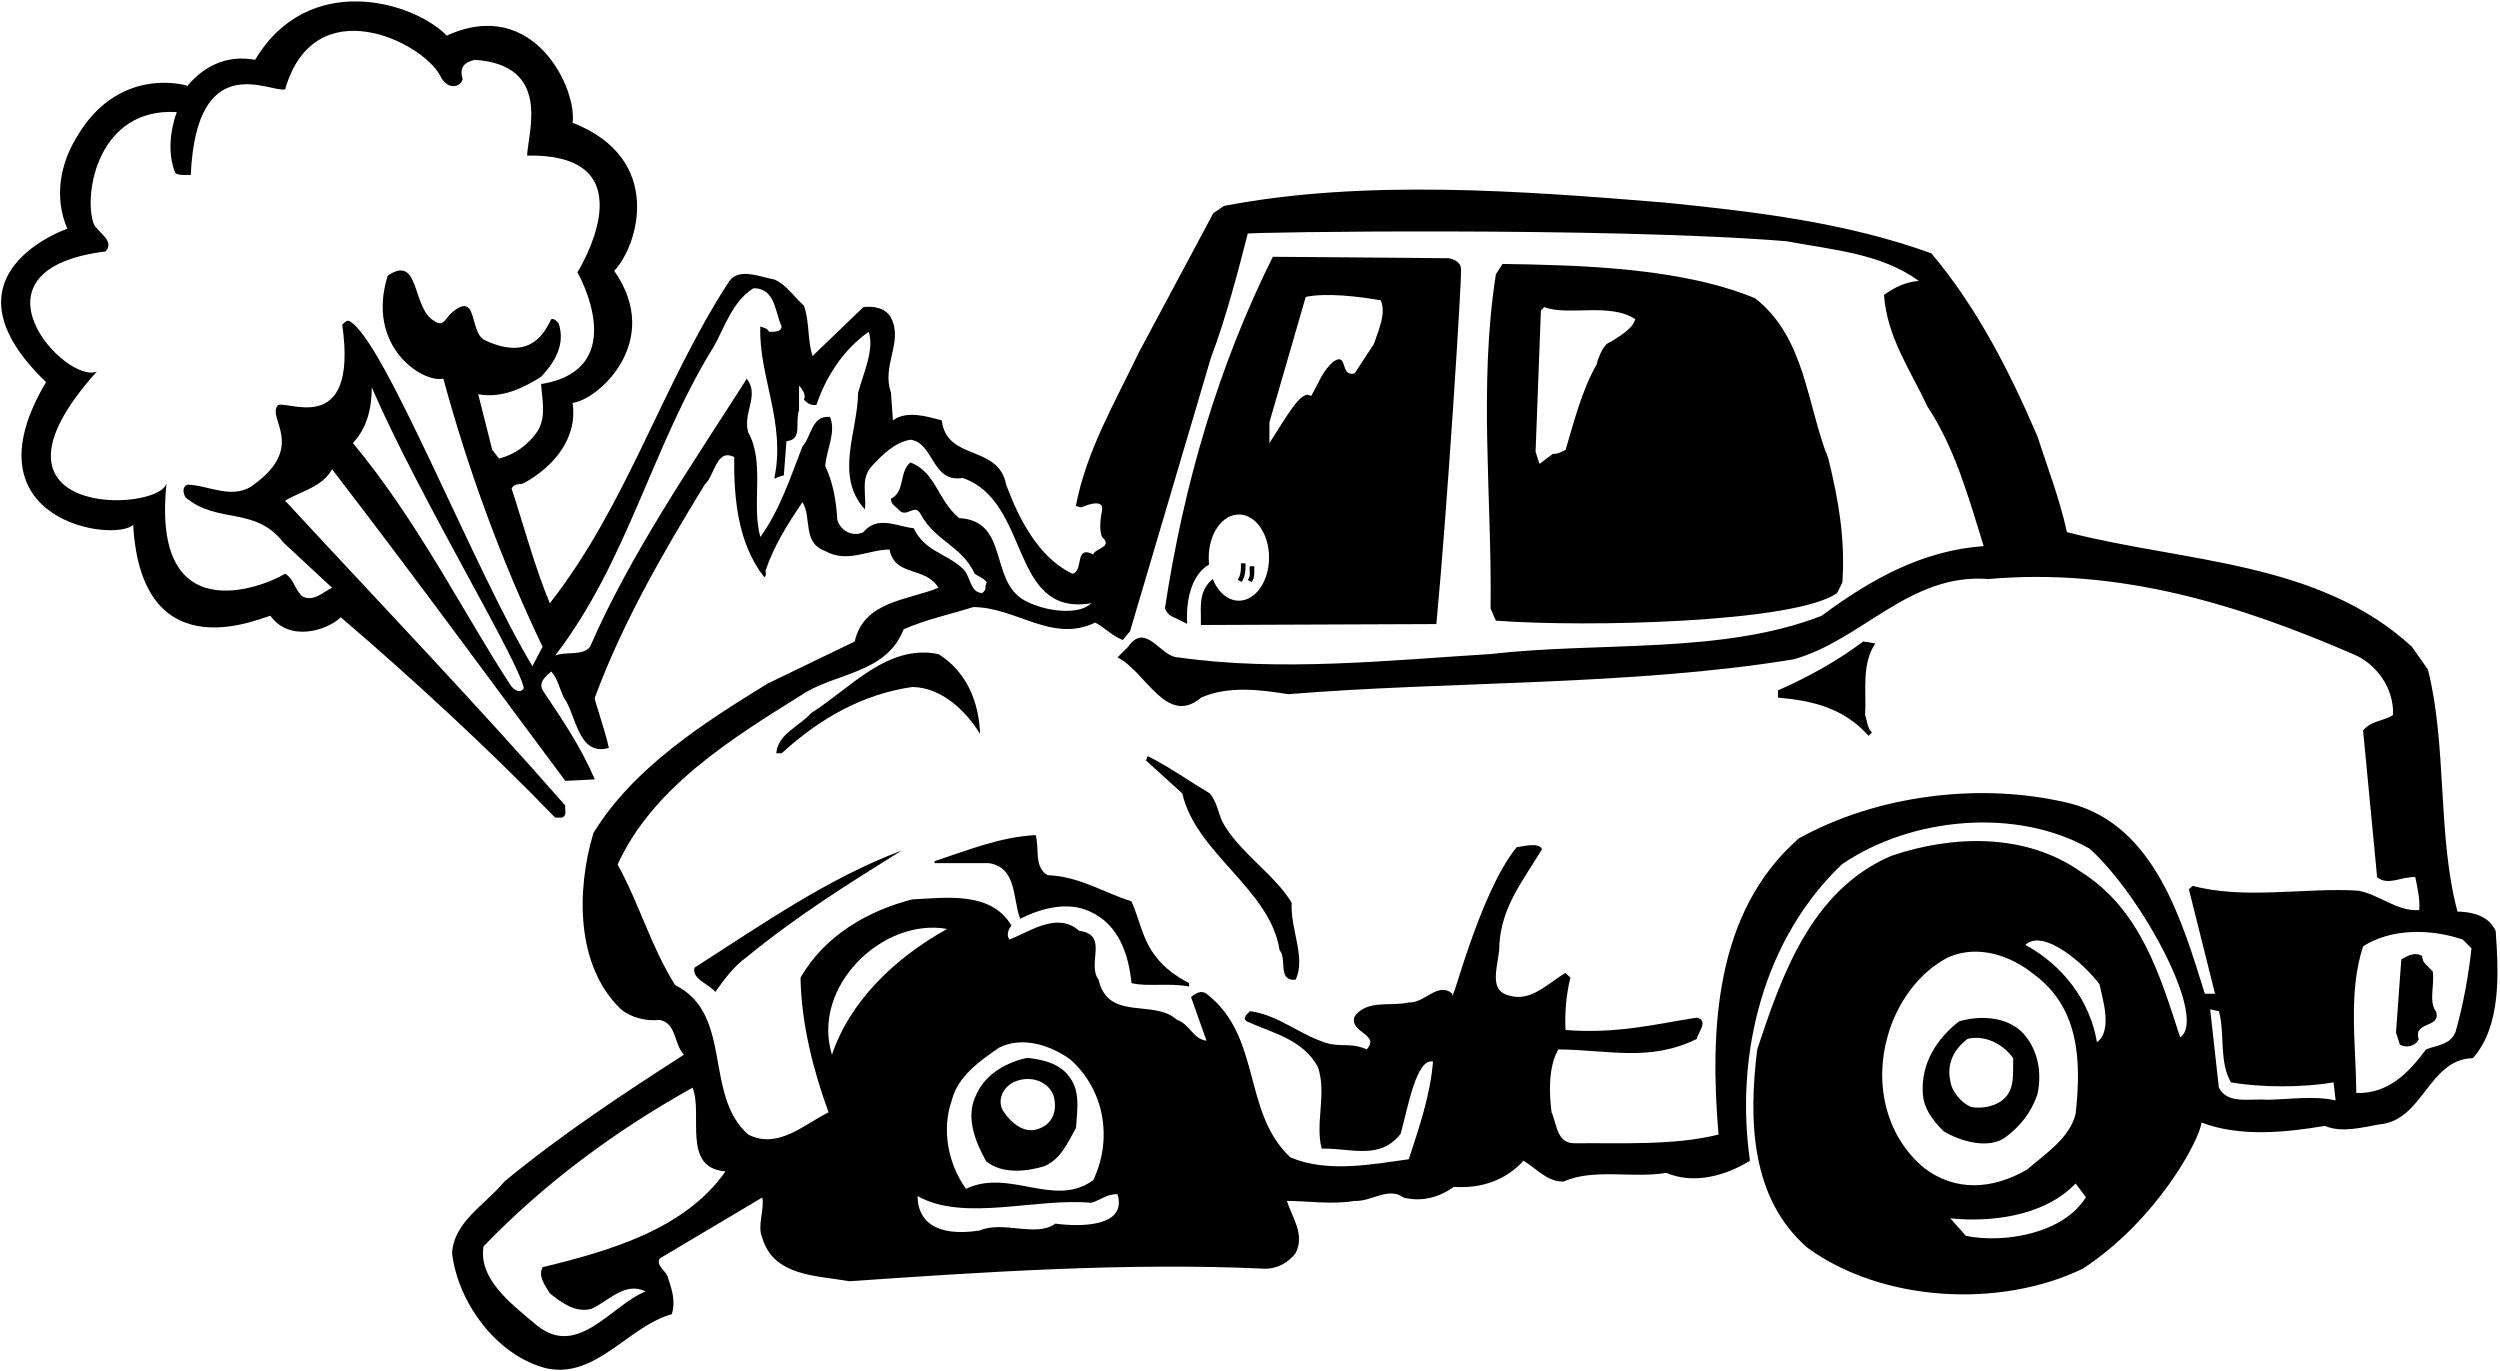 <?xml version="1.0" encoding="UTF-8"?>
<svg xmlns="http://www.w3.org/2000/svg" xmlns:xlink="http://www.w3.org/1999/xlink" width="547pt" height="300pt" viewBox="0 0 547 300" version="1.1">
<g id="surface1">
<path style=" stroke:none;fill-rule:nonzero;fill:rgb(0%,0%,0%);fill-opacity:1;" d="M 546.055 203.676 C 544.465 200.285 540.973 199.547 537.691 199.441 C 533.242 182.711 535.465 163.23 531.23 146.5 L 527.738 141.523 C 507.301 122.676 478.078 123.098 452.242 116.43 C 450.656 109.121 448.008 102.348 445.785 95.465 C 439.75 81.383 432.656 67.406 422.598 55.441 C 404.277 48.77 384.371 46.336 364.254 44.324 C 333.23 41.781 298.504 39.137 267.797 45.062 L 265.469 46.652 L 249.16 77.145 C 243.973 88.051 237.727 98.535 235.395 110.711 L 236.562 111.027 C 236.562 111.027 241.75 108.594 241.113 111.77 C 241.113 111.77 240.266 115.477 241.113 117.488 C 243.656 119.711 239.633 119.922 239.211 121.301 C 234.973 119.184 237.195 125.004 234.656 125.535 C 227.242 122.039 222.902 113.465 220.148 106.051 C 218.453 97.156 207.125 100.969 206.066 91.969 C 202.785 91.121 198.445 89.746 195.371 91.969 L 194.949 85.934 C 192.832 79.898 197.703 74.816 194.949 69.523 C 193.891 67.512 191.352 66.875 188.914 67.191 L 177.797 77.887 C 176.633 74.5 177.16 70.266 175.891 66.875 C 173.773 64.969 171.973 62.219 169.434 61.156 C 166.363 60.629 161.809 58.512 159.586 61.477 C 144.762 84.242 137.352 110.184 120.305 131.992 C 116.914 123.84 114.691 115.266 111.938 106.898 C 112.469 105.734 113.738 106.051 114.586 105.734 C 121.148 102.137 126.445 95.887 125.277 88.156 C 130.785 87.523 145.25 74.75 134.387 59.254 C 139.574 53.852 145.5 34.75 125.277 26.852 C 126.34 19.758 117 -1 97.75 7.793 C 90.551 0.383 67.5 -6.5 55.82 13.09 C 49.68 11.922 44.598 14.465 40.996 18.805 C 40.785 18.594 25.75 14.25 16.645 30.242 C 13.043 36.172 11.879 43.477 14.738 50.039 C 14.738 50.039 -14.5 60 10.078 83.605 C -8 114 25 118.75 29.141 114.84 C 31 148 58.258 134.562 59.184 134.746 C 63.25 140.5 71.492 138.027 74.562 135.062 C 89.809 148.086 107.172 164.074 121.469 178.898 L 122.949 178.898 C 124.219 178.371 123.48 177.203 123.691 176.254 C 103.75 153.5 82.82 131.676 62.387 109.547 C 65.879 107.43 70.539 106.582 72.656 102.664 C 91.75 127.5 111.25 154.25 123.691 170.852 L 130.148 170.535 C 126.973 163.23 123.293 157.859 118.848 151.191 C 117.574 149.285 119.668 147.77 120.621 146.922 C 122.102 148.617 122.422 150.734 123.371 152.641 C 126.129 156.453 126.445 165.559 133.219 163.652 C 132.371 159.629 129.832 152.641 130.148 152.641 C 136.184 136.336 144.973 121.086 154.184 106.051 C 156.41 104.039 156.727 98.004 160.645 100.016 C 160.539 109.23 161.492 118.969 167.211 126.277 C 167.844 125.957 167.422 125.219 167.527 124.793 C 169.324 119.395 172.504 114.418 175.574 109.863 C 177.691 113.254 175.469 118.758 180.551 120.559 C 185.422 123.312 189.973 120.238 194.633 120.238 C 195.797 126.277 202.469 123.84 205.324 128.605 C 198.656 131.359 189.02 131.465 187.008 140.359 L 167.949 149.57 C 154.184 158.039 138.621 167.887 129.832 182.285 C 126.129 194.676 125.914 211.297 135.867 220.828 C 138.195 222.734 141.48 223.477 144.34 223.156 C 148.043 223.898 147.41 228.344 149.633 230.781 C 136.289 239.355 122.949 248.145 110.352 258.523 C 106.223 263.605 99.34 267.203 98.914 274.191 C 100.184 284.992 108.656 296.641 119.562 299.391 C 130.363 301.723 137.352 290.285 146.984 287.535 C 147.832 284.992 147.09 282.238 146.242 279.91 C 146.137 278.215 143.387 277.051 144.34 275.355 L 166.785 262.016 C 167.312 264.664 165.621 268.262 166.785 270.805 C 169.219 279.273 178.645 279.062 185.844 280.336 C 215.066 278.324 246.301 276.203 276.586 277.582 C 279.34 277.688 281.879 276.309 283.469 274.191 C 285.586 270.168 282.727 266.355 281.562 262.758 C 286.008 262.758 291.516 263.605 296.387 262.758 C 300.09 262.969 303.797 259.582 307.078 262.016 C 311.102 263.074 315.02 261.91 318.09 259.688 C 324.125 260.109 329.527 258.203 333.34 253.969 C 336.195 255.664 338.527 258.629 342.125 258.523 C 348.691 255.559 357.371 257.887 364.574 256.617 C 370.715 259.262 377.809 257.145 382.891 253.969 C 379.504 230.254 386.094 205.191 403.031 189.098 C 418.387 178.613 441.469 176.707 457.246 185.707 C 468.891 196.297 483.078 222.977 477.02 226.969 C 472.68 213.629 468.441 199.016 455.312 190.758 C 443.137 182.18 427.148 182.711 413.809 187.266 C 396.23 194.781 389.773 213.629 384.48 229.617 C 382.574 244.969 382.996 262.227 395.488 273.027 C 411.797 284.887 437.523 286.367 455.738 277.582 C 472.043 266.887 481.387 249.238 481.68 245.605 C 489.938 248.781 499.891 247.828 508.68 246.344 C 512.383 247.934 516.832 246.664 520.535 246.027 C 530.172 245.285 531.336 231.734 541.078 231.523 C 547.324 224.43 546.691 212.887 546.055 203.676 Z M 111.855 150.133 C 102.328 135.73 91.418 113.922 77.211 96.945 C 80.281 93.664 81.34 89.43 81.34 84.77 C 91.82 108.91 113.34 144.203 114.609 150.555 C 114.188 151.402 113.082 151.621 111.855 150.133 Z M 116.492 145.758 C 103.68 124.582 84 74.25 76.469 70.266 C 75.727 69.945 75.41 70.688 74.879 71.004 C 78.5 96.5 62.031 87.094 60.75 88.75 C 58.422 91.504 67 97.75 55.504 106.051 C 51.055 109.547 45.34 106.051 40.996 106.051 C 39.727 106.582 40.152 108.062 40.574 108.805 C 47.562 114.734 55.82 110.711 61.961 118.652 L 72.656 128.605 C 70.961 129.348 68.633 131.781 66.199 130.512 C 64.609 129.238 64.293 126.594 62.387 125.535 C 57.516 128.5 33 138.25 36.445 105.734 C 34.75 112.25 -7.75 113.5 21.199 81.277 C 14.5 84.25 -9 59 23.102 55.016 C 25.223 52.582 21.305 50.887 20.457 48.875 C 18.23 42.312 21.5 23.5 38.668 24.523 C 37.184 28.758 36.656 33.629 38.352 37.863 C 39.305 38.5 40.574 38.184 41.738 38.289 C 43 10.25 59.211 20.395 62.387 19.547 C 68.75 -2.5 92.242 9.062 96.27 16.477 C 97.75 19.75 100.715 19.23 101.242 17.324 C 100.398 14.676 101.668 13.617 103.891 13.09 C 120.75 14.25 115.539 28.863 115.328 34.051 C 142.75 33.5 126.34 59.57 126.34 59.57 C 126.34 59.57 138.5 80.75 118.398 84.027 C 118.609 87.629 119.562 91.016 117.656 94.301 C 115.539 97.371 112.574 99.488 109.184 100.336 L 107.703 98.43 L 104.633 86.254 C 109.715 87.203 114.371 84.98 118.398 82.441 C 121.363 79.266 123.797 75.348 122.211 70.688 C 121.68 70.266 121.363 69.629 120.621 69.84 C 119.352 72.172 116.5 79.25 106.223 74.5 C 102.516 72.91 104.738 63.488 98.914 68.359 C 97.645 69.312 97.008 71.746 95.102 70.266 C 90.02 67.617 92.031 55.441 84.832 60.312 C 80 75.75 92.352 83.816 97.008 82.863 C 102.516 103.086 109.715 122.676 118.715 141.523 Z M 413.066 226.547 C 414.973 219.77 419.633 212.781 426.406 209.395 C 432.867 206.641 439.961 209.074 445.043 213.203 C 454.996 220.512 455.422 232.266 454.148 243.699 C 452.879 248.992 447.586 252.383 443.562 255.875 C 435.938 260.324 427.785 260.746 421.008 255.559 C 412.324 248.355 410.102 236.605 413.066 226.547 Z M 430.141 270.414 L 426.727 266.57 C 434.773 267.418 446.949 266.465 454.148 258.945 L 456.398 261.941 C 451.527 269.883 438.609 272.109 430.141 270.414 Z M 458.809 228.027 C 457.324 219.027 451.395 211.191 443.137 206.746 C 447.078 203.074 455.973 210.801 459.363 215.355 C 459.996 218.426 462.328 225.52 458.809 228.027 Z M 199.926 115.582 C 196.113 115.156 191.984 112.723 188.914 116.43 C 186.586 117.594 183.832 116.109 183.195 113.676 C 182.984 109.547 182.242 105.523 180.551 101.922 C 180.867 98.324 182.984 94.512 181.609 91.23 C 177.586 90.805 177.586 95.465 175.574 97.688 C 172.926 104.465 170.703 111.453 166.363 117.488 C 164.352 110.395 167.422 101.184 163.715 94.617 C 162.445 90.277 166.258 86.57 163.398 82.863 C 151.113 102.137 138.09 120.98 129.09 141.523 C 127.527 143.566 123.797 142.477 121.469 143.43 C 137.352 122.781 142.645 97.688 156.09 75.98 C 158.527 71.746 160.219 65.922 164.879 63.062 C 169.645 63.062 169.539 68.254 171.02 71.43 C 170.914 72.699 169.324 72.594 168.27 72.594 C 167.844 71.746 167.102 71.746 166.363 71.43 C 165.938 82.121 171.973 92.5 169.434 104.57 C 170.172 104.887 169.309 104.691 170.262 104.371 L 171.5 104 L 172.078 96.523 C 175.68 96.203 173.879 92.5 174.832 89.746 L 174.832 84.379 C 174.715 84.246 174.68 84.223 174.832 84.348 L 174.832 84.379 C 175.215 84.789 176.535 86.285 175.891 87.418 C 176.633 88.266 177.48 88.793 178.645 88.582 C 180.656 82.547 184.469 76.512 190.078 72.594 C 191.352 76.512 188.914 81.594 187.75 85.934 C 187.645 94.617 182.562 104.039 189.23 111.453 C 189.656 108.172 188.172 104.676 190.82 101.922 C 193.254 99.277 195.797 96.84 199.184 96.203 C 204.371 96.84 203.844 105.734 210.621 104.57 C 225.656 109.758 220.75 135 238.785 131.992 C 236 134.75 228.406 133.793 223.961 131.254 C 216.445 126.805 220.785 113.992 209.879 113.359 C 205.113 109.441 204.797 103.301 199.184 101.184 C 196.645 103.301 198.125 107.535 194.949 109.121 C 194.844 110.395 196.219 110.922 196.855 111.77 C 198.656 113.254 200.137 109.969 201.516 112.617 C 204.691 118.441 210.41 119.395 213.266 125.535 C 214.113 126.172 215.172 126.383 215.914 127.441 C 215.277 128.395 216.125 128.922 214.855 129.77 C 212.102 129.559 212.422 125.957 210.621 124.371 C 206.914 120.98 202.359 120.664 199.926 115.582 Z M 118.715 277.262 C 117.656 279.383 119.352 281.285 120.305 282.98 C 122.949 285.098 126.02 287.324 129.41 286.367 C 133.219 284.676 136.715 280.336 141.27 282.559 C 133.434 285.734 126.129 297.805 116.809 289.441 C 111.621 285.098 104.633 279.699 105.797 272.711 C 119.562 258.418 135.23 247.086 151.539 237.98 C 153.867 243.805 149.102 255.559 158.738 256.297 C 149.949 268.898 133.539 273.664 118.715 277.262 Z M 182.031 230.781 C 177.434 215.777 193.246 200.719 207.23 203.254 C 195.504 209.754 185.844 219.344 182.031 230.781 Z M 208.289 240.629 C 209.562 235.547 214.434 232.051 218.668 229.191 C 223.855 226.652 229.996 228.77 234.23 231.84 C 241.75 238.617 243.445 249.309 239.211 258.203 C 230.738 264.453 220.891 255.559 211.359 260.109 C 207.445 254.711 205.961 247.086 208.289 240.629 Z M 230.895 267.73 C 226.859 270.82 219.41 267.012 214.328 269.238 C 204.539 270.742 200.773 266.977 200.773 261.707 C 210.938 267.426 226.715 262.016 238.785 263.18 C 241.113 262.441 242.066 261.277 244.504 261.277 C 246.703 268.484 236.398 268.473 230.895 267.73 Z M 496.078 240.629 C 492.266 240.309 487.395 241.688 485.488 237.98 L 483.586 220.828 L 485.488 221.254 C 486.867 226.121 485.488 232.371 488.137 236.816 C 494.703 237.98 504.02 237.98 510.586 236.816 L 511.031 240.766 C 506.48 239.707 501.16 240.523 496.078 240.629 Z M 479.773 193.82 L 478.926 194.562 L 484.645 217.43 L 482.418 217.43 C 477.441 201.547 471.516 180.691 453.09 175.82 C 433.395 170.949 410.523 174.02 393.586 183.441 C 375.16 199.535 374.102 225.371 376.008 248.242 C 366.266 250.68 354.727 250.043 344.453 250.148 C 340.539 250.148 340.645 245.809 339.48 243.371 C 338.949 239.137 338.738 233.527 340.961 229.609 C 351.973 229.715 360.996 232.395 371.27 227.312 C 371.375 226.039 374.02 223.285 371.27 222.652 C 361.949 224.133 353.773 226.219 342.551 225.371 C 342.34 221.773 342.656 217.645 343.609 213.938 L 342.551 212.879 C 338.633 215.102 334.926 219.441 329.949 217.75 C 325.289 216.477 328.176 210.477 328.066 206.559 C 328.598 198.301 333.258 192.688 337.387 185.805 C 336.75 184.109 332.703 185.348 331.855 185.348 C 323.488 195.621 317.453 221.242 317.773 217.43 C 314.598 214.68 311.738 219.547 308.242 219.336 C 304.324 220.289 299.137 218.594 296.387 222.406 C 295.113 226.008 302.102 226.219 299.031 229.609 C 295.961 228.23 294.266 228.973 291.09 228.441 C 284.844 226.855 279.973 222.09 273.516 221.242 C 272.984 221.773 271.715 222.727 272.773 223.465 C 278.277 226.008 284.949 227.277 288.34 233.418 C 290.348 239.137 287.703 245.809 289.184 251.312 C 295.75 251.207 301.914 253.887 306.469 248.062 C 308.059 242.348 309.855 231.547 313.539 232.254 C 313.008 239.453 310.359 247.184 308.242 253.645 C 300.406 254.703 290.453 256.715 282.301 253.219 C 271.715 243.16 276.16 226.855 263.984 217.43 C 262.82 216.586 261.551 217.324 260.598 218.172 L 263.984 227.703 C 261.02 227.383 260.277 223.996 257.527 223.148 C 252.445 218.488 242.492 223.574 240.371 214.359 C 237.727 210.867 242.703 204.516 236.137 203.668 C 231.371 199.43 225.445 203.773 220.891 205.574 C 220.148 204.727 220.574 203.348 221.312 202.504 C 216.762 194.879 206.809 196.469 199.609 196.785 C 190.078 199.219 180.445 204.621 175.148 213.938 C 175.359 224.102 177.902 234.055 181.289 243.371 C 175.785 246.125 170.172 251.527 163.715 248.242 C 153.867 239.559 160.539 221.984 147.727 215.527 C 142.434 207.16 139.891 197.738 135.129 189.16 C 142.855 172.219 160.219 161.523 175.148 152.207 C 182.562 147.125 193.891 147.551 197.703 137.703 C 202.469 135.586 207.867 134.422 212.949 132.832 C 222.266 132.832 230.211 140.773 239.633 136.219 C 241.961 137.488 243.23 139.078 245.668 140.031 L 247.254 138.125 L 264.965 78.23 C 268.141 69.863 270.785 59.805 273.012 51.121 C 272.164 50.805 351.973 49.609 390.938 52.785 C 400.996 54.691 411.586 55.434 419.844 61.469 C 416.984 61.68 414.551 62.844 412.219 64.535 C 412.855 73.75 418.043 81.055 421.75 88.996 C 427.891 98.312 430.75 109.008 434.031 119.488 C 420.586 120.441 409.254 126.797 398.562 134.738 C 376.855 143.207 350.172 140.348 326.137 143.102 C 303.797 144.48 280.184 147.02 257.844 143.844 C 253.926 143.844 250.75 135.902 246.832 141.516 L 244.504 143.844 C 250.645 146.809 255.195 159.09 262.82 152.633 C 268.75 149.984 275.949 150.938 281.879 151.891 C 316.289 149.031 356.949 150.09 392.422 144.266 C 407.348 140.137 417.832 125.312 435.09 126.691 C 464.102 124.148 490.359 132.516 514.82 143.102 C 520.008 145.219 523.82 150.621 523.605 156.441 C 521.598 157.82 518.844 157.609 517.043 159.832 L 520.113 191.914 C 522.441 193.926 525.617 191.703 528.477 191.914 C 528.902 194.242 529.535 196.574 529.324 199.113 C 524.562 199.535 520.645 195.727 515.984 194.879 C 504.656 194.137 491.102 196.891 479.773 193.82 Z M 537.266 225.805 C 536.102 228.664 533.137 228.664 530.809 229.617 C 526.891 234.91 522.441 239.355 515.562 239.145 C 515.453 228.238 513.762 217.121 517.043 207.062 C 523.078 203.145 531.762 203.145 538.855 205.582 L 540.762 207.488 C 540.125 213.418 538.961 219.875 537.266 225.805 "/>
<path style=" stroke:none;fill-rule:nonzero;fill:rgb(0%,0%,0%);fill-opacity:1;" d="M 532.289 212.57 C 531.125 211.191 530.066 210.875 529.961 209.18 C 528.477 208.227 526.785 209.074 525.406 209.922 L 524.242 225.91 L 525.09 228.559 C 526.359 229.297 528.371 229.086 529.219 227.395 C 527.949 223.371 534.09 225.062 533.031 221.359 C 531.336 219.238 532.715 215.535 532.289 212.57 "/>
<path style=" stroke:none;fill-rule:nonzero;fill:rgb(0%,0%,0%);fill-opacity:1;" d="M 438.586 248.992 C 442.184 246.344 444.406 243.383 445.785 239.465 C 446.844 234.594 445.891 229.723 442.715 226.121 C 439.219 222.418 433.289 222.098 428.633 223.477 C 423.762 227.285 420.48 232.477 420.691 238.723 C 420.691 242.215 422.703 244.969 425.242 247.512 C 428.949 249.734 434.879 251.43 438.586 248.992 Z M 431.277 242.215 C 429.055 241.266 427.043 238.828 426.727 236.5 C 425.879 232.582 427.68 229.406 430.535 227.285 C 434.348 226.441 438.16 228.344 440.488 231.523 C 440.383 234.594 440.914 238.086 438.586 240.309 C 436.68 242.109 433.715 242.641 431.277 242.215 "/>
<path style=" stroke:none;fill-rule:nonzero;fill:rgb(0%,0%,0%);fill-opacity:1;" d="M 407.664 140.359 C 401.738 144.805 395.488 148.191 389.031 151.051 L 389.031 152.641 C 396.551 153.273 403.535 154.969 408.832 161.004 L 409.574 160.266 C 408.516 159.203 408.516 157.617 408.09 156.453 C 408.406 151.051 407.242 145.441 410.312 140.781 L 407.664 140.359 "/>
<path style=" stroke:none;fill-rule:nonzero;fill:rgb(0%,0%,0%);fill-opacity:1;" d="M 326.137 133.156 L 327.301 135.805 C 347.102 137.285 392.75 136.25 401.949 129.77 L 403.113 127.441 C 403.75 117.699 402.266 109.441 400.043 100.336 C 395.277 88.477 395.066 73.969 384.055 65.285 C 367.855 58.512 345.25 58 328.75 57.75 L 327.301 59.992 C 323.488 84.348 326.453 108.805 326.137 133.156 Z M 337.148 67.934 L 337.891 67.191 C 343.078 69.203 352.289 66.137 357.797 69.84 C 357.16 72.062 354.301 73.547 352.395 74.816 C 350.383 75.348 349.324 79.793 349.324 79.793 C 346.148 85.301 344.453 92.074 342.551 98.43 C 341.914 98.746 340.539 99.488 339.797 99.277 L 336.832 101.5 L 335.984 98.852 L 337.148 67.934 "/>
<path style=" stroke:none;fill-rule:nonzero;fill:rgb(0%,0%,0%);fill-opacity:1;" d="M 282.621 197.535 C 279.02 191.395 270.867 186.312 267.371 179.641 C 266.527 177.629 266.207 175.406 264.727 173.605 C 260.277 170.957 255.938 167.887 251.387 165.559 C 250.75 165.238 251.172 166.191 250.645 166.301 L 258.691 173.605 C 261.656 186.734 277.961 194.57 279.973 207.91 C 281.668 209.816 279.441 214.688 283.469 214.371 C 285.797 209.605 282.301 203.359 282.621 197.535 "/>
<path style=" stroke:none;fill-rule:nonzero;fill:rgb(0%,0%,0%);fill-opacity:1;" d="M 252.973 209.395 C 250.008 205.793 249.371 201.238 247.574 197.219 C 241.539 195.312 236.031 191.711 229.254 191.5 C 226.184 189.805 227.453 185.676 226.609 182.711 C 218.668 183.133 211.254 186.203 204.48 188.43 L 204.48 188.852 L 216.34 188.852 C 222.586 189.805 221.527 196.688 223.219 201.027 C 227.562 198.805 233.598 197.109 238.469 199.441 C 244.82 202.297 246.938 208.863 247.574 215.109 C 251.066 215.957 255.832 215.004 260.172 215.852 L 260.172 215.109 C 257.527 213.734 254.773 211.828 252.973 209.395 "/>
<path style=" stroke:none;fill-rule:nonzero;fill:rgb(0%,0%,0%);fill-opacity:1;" d="M 214.434 160.582 C 214.219 153.594 211.469 146.922 205.324 143.109 C 194.211 140.887 186.27 150.418 177.48 156.027 C 174.832 158.992 170.172 160.582 169.855 164.816 L 171.02 164.816 C 179.387 157.191 188.703 151.898 199.609 150.312 C 205.961 150.418 211.254 155.395 214.434 160.582 "/>
<path style=" stroke:none;fill-rule:nonzero;fill:rgb(0%,0%,0%);fill-opacity:1;" d="M 156.516 217.016 C 158.422 214.371 160.539 211.406 163.398 209.395 C 174.195 200.5 185.738 193.301 197.277 186.098 C 181.184 192.133 166.68 202.297 151.961 211.723 C 151.324 214.156 154.926 215.215 156.516 217.016 "/>
<path style=" stroke:none;fill-rule:nonzero;fill:rgb(0%,0%,0%);fill-opacity:1;" d="M 228.469 255.176 C 232.203 253.555 233.613 250.004 235.43 246.762 C 235.734 242.297 236.539 238.141 233.211 234.695 C 230.992 232.465 227.965 231.855 224.836 231.449 C 220.398 232.363 215.656 234.898 213.637 239.461 C 211.113 244.328 213.434 249.902 215.754 254.062 C 219.285 257.004 224.836 256.293 228.469 255.176 Z M 222.48 236.5 C 225.445 235.441 229.043 236.395 230.422 239.465 C 231.371 242.215 230.738 245.5 227.773 246.77 C 224.277 248.465 221.211 245.711 219.41 242.957 C 218.031 240.309 219.832 237.344 222.48 236.5 "/>
<path style=" stroke:none;fill-rule:nonzero;fill:rgb(0%,0%,0%);fill-opacity:1;" d="M 271.688 127.344 C 272.469 126.109 272.578 124.656 272.5 123.25 L 271.5 123.25 C 271.562 124.484 271.531 125.781 270.812 126.859 L 271.688 127.344 "/>
<path style=" stroke:none;fill-rule:nonzero;fill:rgb(0%,0%,0%);fill-opacity:1;" d="M 257.75 135.5 L 259.75 136.5 C 259.457 131.66 260.539 125.809 264.559 123.504 C 264.504 123.012 264.469 122.512 264.469 122 C 264.469 116.793 267.422 112.57 271.066 112.57 C 274.711 112.57 277.668 116.793 277.668 122 C 277.668 127.207 274.711 131.43 271.066 131.43 C 268.621 131.43 266.488 129.52 265.348 126.691 C 262.844 128.809 262.633 131.246 262.75 134.75 L 262.75 136.75 L 314.277 136.547 C 316.715 110.816 319.855 60.906 319.68 58.828 C 319.5 56.75 316.926 56.5 316.926 56.5 L 278.492 56.184 C 266.527 80.219 259.008 105.945 254.879 133.156 C 255.727 134.852 256.27 134.758 257.75 135.5 Z M 277.75 92.395 C 280.395 83.184 283.043 74.074 285.691 64.969 C 290.137 64.016 297.34 64.863 302.102 65.711 C 303.371 68.676 301.574 72.277 300.621 75.242 L 296.387 81.699 C 293.102 82.547 295.008 77.039 291.832 79.051 C 289.289 81.172 288.441 84.027 286.855 86.676 C 284.844 84.875 281.348 91.441 277.75 96.945 L 277.75 92.395 "/>
<path style=" stroke:none;fill-rule:nonzero;fill:rgb(0%,0%,0%);fill-opacity:1;" d="M 273.887 127.348 C 274.605 126.316 274.414 125.066 274.434 123.895 L 273.434 123.895 C 273.32 124.91 273.762 126.051 272.992 126.895 L 273.887 127.348 "/>
</g>
</svg>
